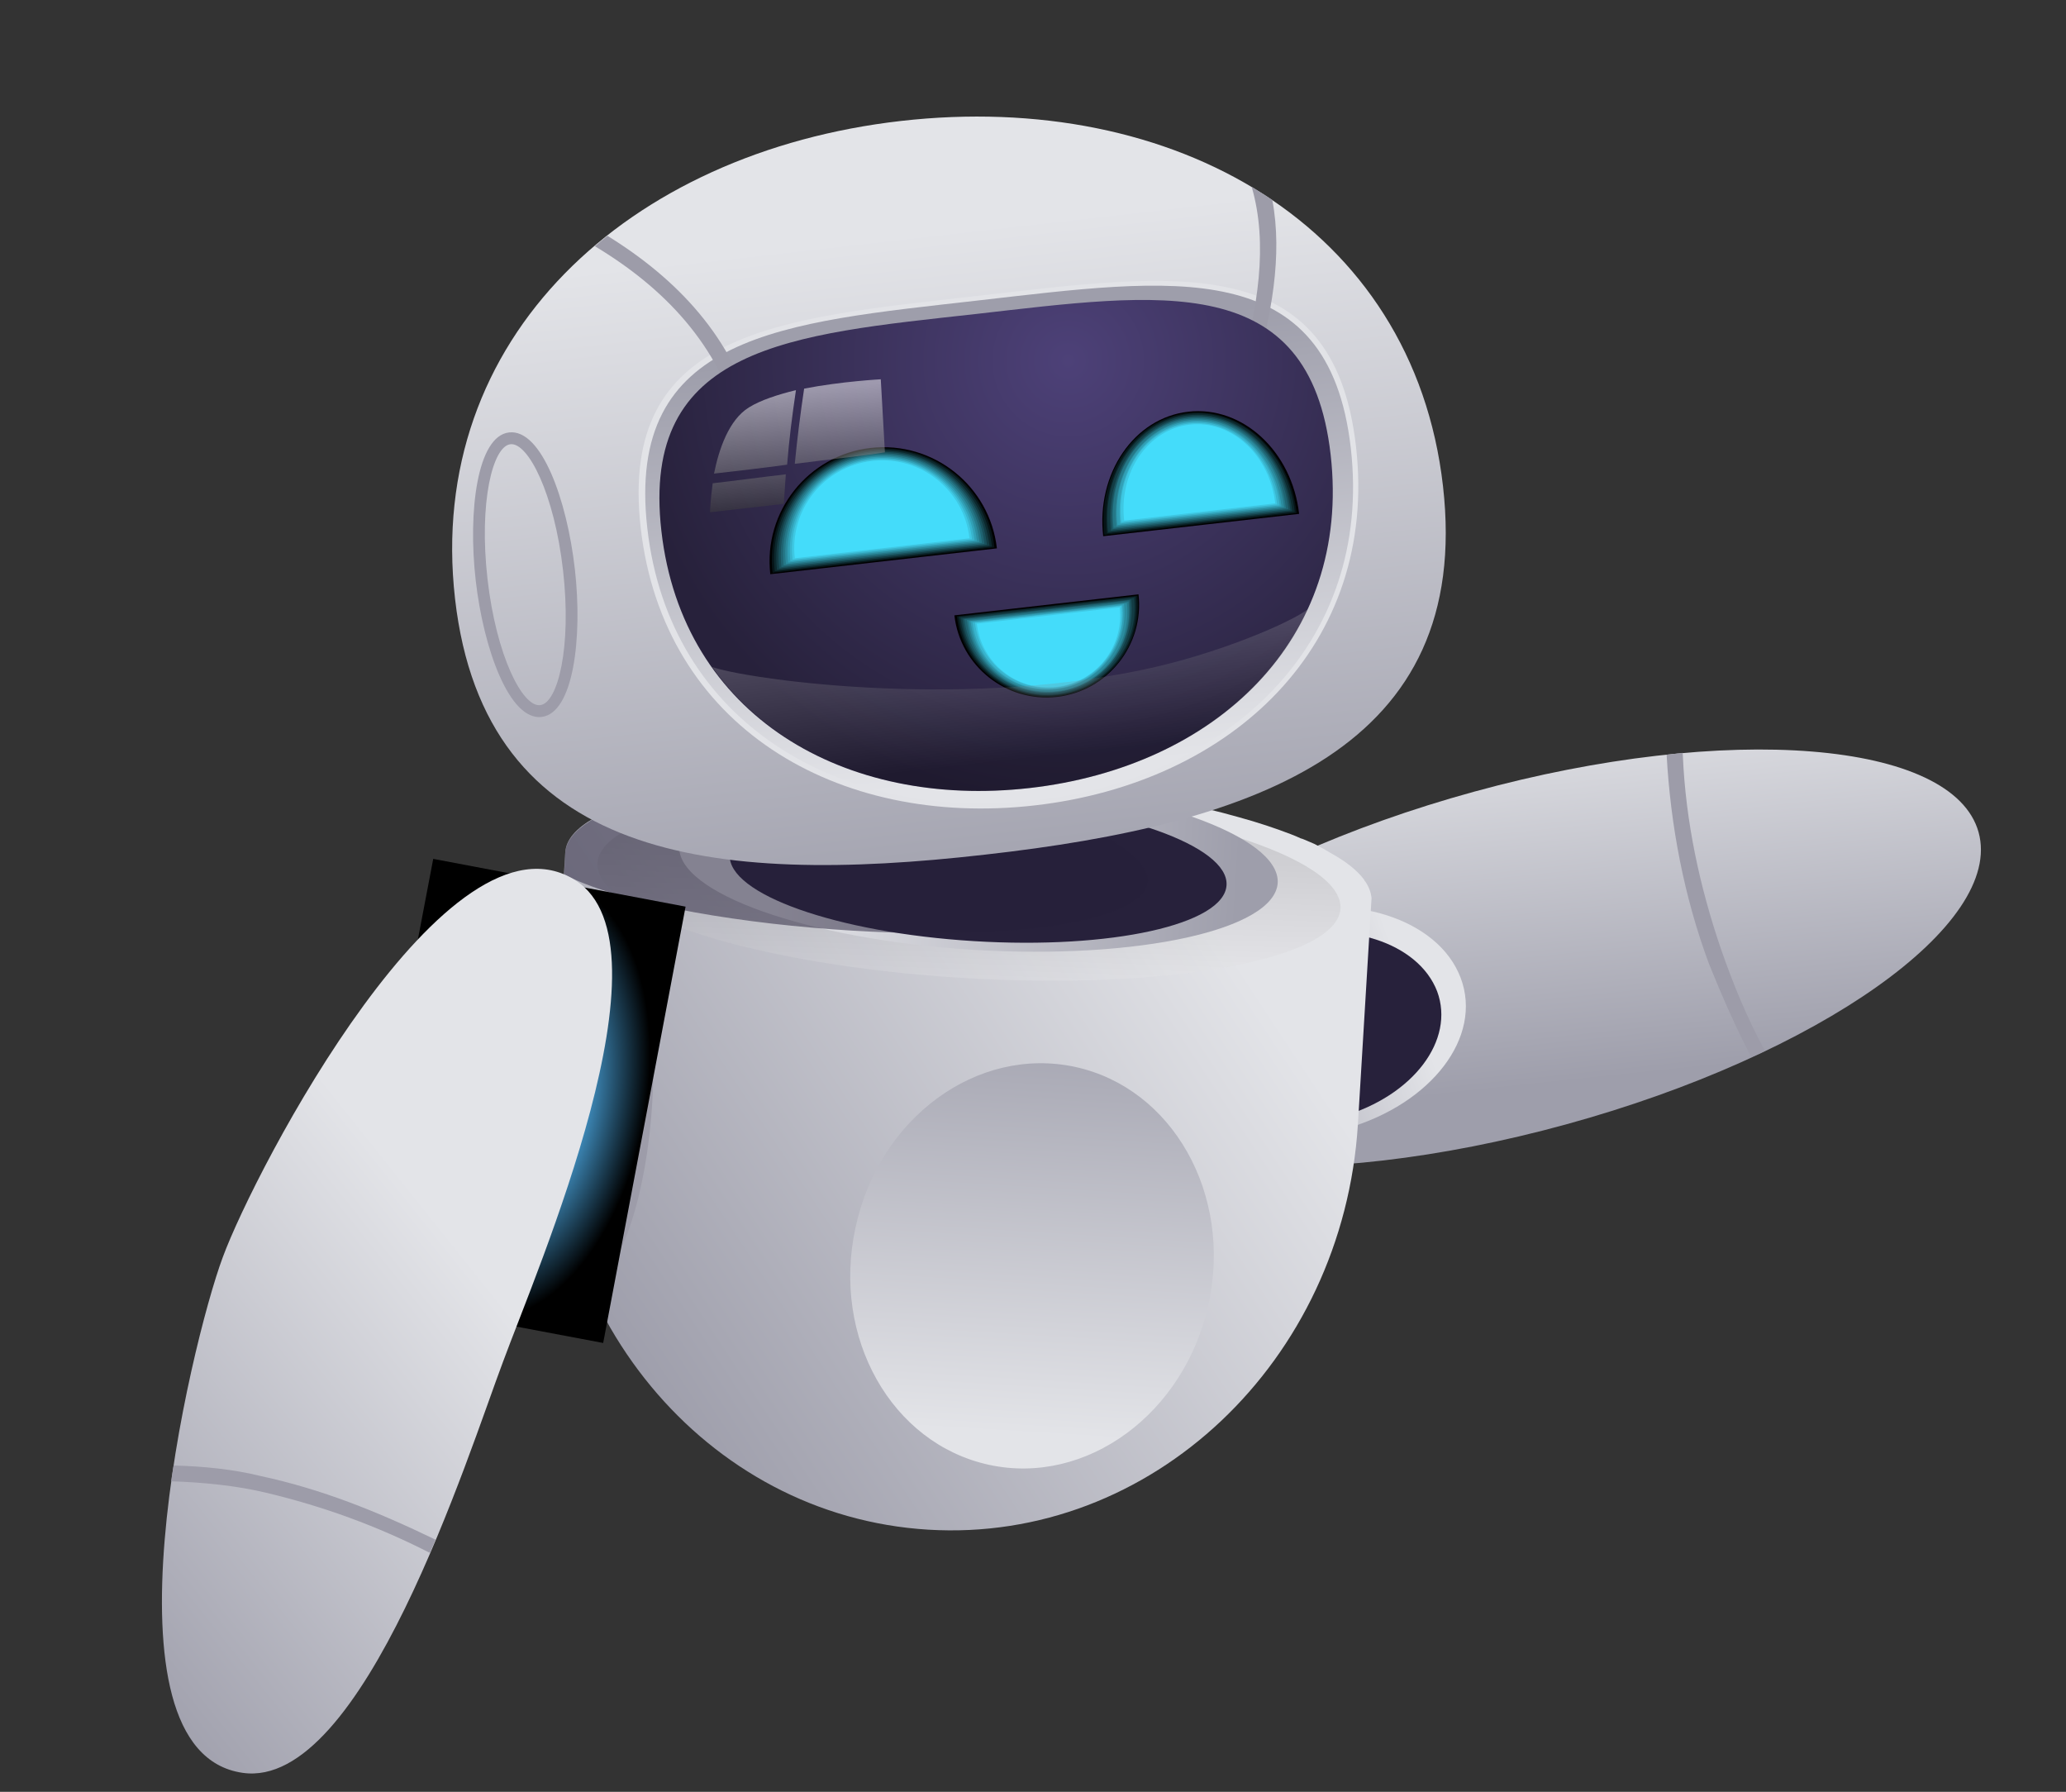 <svg width="143" height="124" viewBox="0 0 143 124" fill="none" xmlns="http://www.w3.org/2000/svg">
<rect x="0" y="0" width="143" height="124" fill="#333333" stroke="none"/>
<path d="M108.384 77.814C125.919 73.001 138.71 63.97 136.949 57.592C135.192 51.254 119.57 49.973 102.035 54.785C84.501 59.598 71.709 68.629 73.471 75.007C75.232 81.386 90.85 82.626 108.384 77.814Z" fill="url(#paint0_linear_30_45187)"/>
<path d="M121.219 73.158C121.532 72.998 121.85 72.879 122.162 72.719C120.907 70.421 119.929 68.008 119.128 65.7C117.64 61.359 116.669 56.835 116.479 52.264C116.474 52.223 116.47 52.182 116.46 52.1C116.093 52.142 115.725 52.184 115.357 52.226C115.625 57.12 116.561 62.061 118.291 66.706C119.155 68.841 120.11 71.05 121.219 73.158Z" fill="#9D9CA9"/>
<path d="M87.656 63.333C93.549 61.668 99.561 63.589 101.103 67.675C102.645 71.762 99.076 76.389 93.187 78.095C87.294 79.76 81.282 77.839 79.74 73.752C78.198 69.666 81.763 64.997 87.656 63.333Z" fill="url(#paint1_linear_30_45187)"/>
<path d="M88.303 64.994C93.193 63.609 98.178 65.234 99.473 68.603C100.727 71.978 97.814 75.827 92.928 77.253C88.037 78.638 83.052 77.013 81.757 73.644C80.463 70.274 83.412 66.379 88.303 64.994Z" fill="#27213B"/>
<path d="M39.125 58.981L38.188 74.358C37.168 90.819 48.831 104.924 64.248 105.856C79.665 106.789 92.964 94.224 93.989 77.804L94.934 62.137C94.892 61.77 94.768 61.411 94.517 61.026C94.472 60.99 94.422 60.913 94.417 60.872C93.929 60.224 93.156 59.609 92.096 59.026C91.919 58.922 91.742 58.818 91.564 58.714C91.387 58.61 91.169 58.511 90.991 58.407C90.905 58.376 90.773 58.308 90.687 58.276C90.6 58.245 90.468 58.177 90.382 58.145C90.296 58.114 90.164 58.046 90.037 58.019C89.818 57.92 89.6 57.821 89.341 57.726C88.259 57.312 87.055 56.911 85.774 56.56C82.866 55.733 79.349 55.017 75.525 54.501C75.148 54.461 74.766 54.381 74.349 54.346C73.554 54.271 72.754 54.155 71.96 54.08L63.168 53.551C49.728 53.262 39.351 55.521 39.125 58.981Z" fill="url(#paint2_linear_30_45187)"/>
<path opacity="0.2" d="M41.357 59.723C41.14 63.265 52.469 66.815 66.678 67.678C80.887 68.541 92.558 66.383 92.78 62.882C92.997 59.34 81.668 55.79 67.459 54.927C53.25 54.064 41.574 56.181 41.357 59.723Z" fill="url(#paint3_linear_30_45187)"/>
<path d="M68.086 53.898C56.67 53.213 47.223 55.283 47.014 58.535C46.805 61.786 55.904 65.011 67.366 65.732C78.782 66.417 88.229 64.347 88.438 61.096C88.605 57.849 79.507 54.624 68.086 53.898Z" fill="url(#paint4_linear_30_45187)"/>
<path d="M84.896 61.26C85.063 58.541 77.501 55.863 68.005 55.279C58.51 54.695 50.676 56.427 50.509 59.146C50.342 61.866 57.904 64.544 67.4 65.127C76.896 65.711 84.729 63.98 84.896 61.26Z" fill="#27213B"/>
<path d="M59.214 84.957C57.556 92.553 61.704 99.901 68.45 101.367C75.197 102.832 81.993 97.837 83.651 90.241C85.309 82.645 81.161 75.297 74.415 73.832C67.627 72.371 60.831 77.366 59.214 84.957Z" fill="url(#paint5_linear_30_45187)"/>
<path d="M41.363 62.284C43.947 62.445 45.599 68.588 45.148 76.253C44.767 82.71 42.997 87.878 40.922 89.273C40.817 89.078 40.753 88.878 40.648 88.683C42.329 87.457 44.072 82.79 44.481 76.205C44.958 68.412 43.226 63.024 41.31 62.911C40.474 62.841 39.51 63.82 38.68 65.611L38.753 64.072C39.612 62.898 40.486 62.219 41.363 62.284Z" fill="#9D9CA9"/>
<path d="M37.487 75.509C37.105 81.594 38.091 86.613 39.716 86.718C41.301 86.826 42.899 81.969 43.277 75.843C43.659 69.757 42.673 64.739 41.047 64.635C39.467 64.566 37.869 69.424 37.487 75.509Z" fill="url(#paint6_linear_30_45187)"/>
<path d="M41.104 66.546C39.789 66.466 38.472 70.497 38.161 75.551C37.851 80.605 38.664 84.767 39.979 84.848C41.293 84.929 42.611 80.897 42.921 75.844C43.232 70.79 42.418 66.627 41.104 66.546Z" fill="#27213B"/>
<path opacity="0.5" d="M39.046 60.516C46.258 64.246 68.678 65.993 76.679 63.219C85.202 60.303 71.422 55.584 71.422 55.584L60.225 53.55C48.275 53.629 39.337 55.807 39.123 59.017L39.046 60.516Z" fill="#27213B"/>
<path d="M99.878 33.639C97.819 15.584 81.234 6.219 62.362 8.37C43.49 10.521 29.438 23.379 31.496 41.434C33.554 59.489 49.278 61.297 68.15 59.146C87.068 57.031 101.94 51.735 99.878 33.639Z" fill="url(#paint7_linear_30_45187)"/>
<path d="M37.48 49.615C39.686 49.363 40.334 44.158 39.789 39.379C39.244 34.599 37.482 29.669 35.236 29.925C33.03 30.177 32.382 35.382 32.926 40.161C33.471 44.941 35.274 49.866 37.48 49.615ZM35.329 30.742C36.554 30.603 38.367 34.162 38.972 39.472C39.577 44.782 38.612 48.658 37.387 48.798C36.161 48.937 34.349 45.378 33.743 40.068C33.138 34.758 34.103 30.882 35.329 30.742Z" fill="#9D9CA9"/>
<path d="M44.348 36.54C45.913 50.265 57.928 57.296 71.613 55.736C85.297 54.176 95.422 44.622 93.857 30.896C92.293 17.171 81.279 18.923 67.594 20.483C53.951 22.038 42.784 22.815 44.348 36.54Z" fill="#E2E3E7"/>
<path d="M44.805 36.563C46.341 50.043 58.175 56.929 71.614 55.397C85.053 53.865 95.034 44.492 93.497 31.012C91.96 17.532 81.109 19.265 67.67 20.797C54.19 22.334 43.268 23.082 44.805 36.563Z" fill="url(#paint8_linear_30_45187)"/>
<path d="M41.175 17.039C45.927 19.89 49.816 23.874 51.253 29.587C51.414 30.272 52.398 29.828 52.242 29.184C50.795 23.39 46.852 19.288 42.044 16.319C41.741 16.56 41.437 16.802 41.175 17.039Z" fill="#9D9CA9"/>
<path d="M86.769 26.073C87.997 21.961 88.793 17.691 88.065 13.842C87.614 13.521 87.128 13.246 86.636 12.929C87.792 16.894 87.065 21.405 85.756 25.899C85.586 26.58 86.594 26.714 86.769 26.073Z" fill="#9D9CA9"/>
<path d="M45.779 36.749C47.241 49.575 58.483 55.99 71.269 54.533C84.054 53.076 93.564 44.295 92.102 31.468C90.639 18.642 80.315 20.274 67.529 21.731C54.739 23.148 44.317 23.922 45.779 36.749Z" fill="url(#paint9_radial_30_45187)"/>
<path d="M66.058 42.582C66.459 46.095 69.644 48.629 73.157 48.228C76.67 47.828 79.204 44.642 78.803 41.129L66.058 42.582Z" fill="black"/>
<path d="M66.23 42.651C66.626 46.123 69.761 48.579 73.192 48.188C76.665 47.792 79.121 44.657 78.73 41.226L66.23 42.651Z" fill="#061417"/>
<path d="M66.355 42.678C66.742 46.068 69.79 48.493 73.181 48.107C76.571 47.72 78.996 44.671 78.61 41.281L66.355 42.678Z" fill="#0C282D"/>
<path d="M66.488 42.744C66.865 46.053 69.868 48.442 73.177 48.065C76.486 47.687 78.875 44.684 78.497 41.375L66.488 42.744Z" fill="#133C44"/>
<path d="M66.621 42.818C66.989 46.045 69.901 48.362 73.128 47.994C76.355 47.626 78.671 44.714 78.303 41.487L66.621 42.818Z" fill="#19505B"/>
<path d="M66.749 42.84C67.108 45.985 69.975 48.265 73.12 47.907C76.266 47.548 78.546 44.681 78.187 41.536L66.749 42.84Z" fill="#1F6472"/>
<path d="M66.921 42.908C67.275 46.013 70.051 48.221 73.156 47.867C76.26 47.513 78.468 44.737 78.114 41.632L66.921 42.908Z" fill="#257888"/>
<path d="M67.05 42.971C67.395 45.994 70.125 48.165 73.148 47.821C76.171 47.476 78.342 44.746 77.998 41.723L67.05 42.971Z" fill="#2B8C9F"/>
<path d="M67.179 42.996C67.514 45.937 70.154 48.036 73.095 47.701C76.036 47.366 78.135 44.727 77.8 41.785L67.179 42.996Z" fill="#31A0B6"/>
<path d="M67.312 43.065C67.638 45.924 70.232 47.987 73.091 47.661C75.951 47.335 78.014 44.741 77.688 41.882L67.312 43.065Z" fill="#38B4CD"/>
<path d="M67.48 43.086C67.797 45.864 70.345 47.891 73.123 47.574C75.9 47.257 77.927 44.709 77.611 41.931L67.48 43.086Z" fill="#3EC8E3"/>
<path d="M67.613 43.158C67.925 45.895 70.382 47.85 73.119 47.538C75.856 47.226 77.81 44.768 77.498 42.031L67.613 43.158Z" fill="#44DCFA"/>
<path d="M69.001 37.948C68.508 33.618 64.594 30.505 60.264 30.999C55.934 31.492 52.822 35.406 53.315 39.736L69.001 37.948Z" fill="black"/>
<path d="M68.832 37.884C68.348 33.636 64.525 30.595 60.277 31.08C56.029 31.564 52.988 35.386 53.473 39.635L68.832 37.884Z" fill="#061417"/>
<path d="M68.658 37.82C68.183 33.654 64.452 30.686 60.285 31.161C56.119 31.636 53.151 35.367 53.626 39.534L68.658 37.82Z" fill="#0C282D"/>
<path d="M68.485 37.763C68.024 33.718 64.338 30.787 60.294 31.248C56.25 31.709 53.318 35.395 53.779 39.439L68.485 37.763Z" fill="#133C44"/>
<path d="M68.311 37.695C67.86 33.733 64.265 30.873 60.302 31.325C56.34 31.777 53.481 35.372 53.932 39.334L68.311 37.695Z" fill="#19505B"/>
<path d="M68.142 37.637C67.699 33.757 64.195 30.97 60.315 31.412C56.434 31.854 53.647 35.358 54.09 39.239L68.142 37.637Z" fill="#1F6472"/>
<path d="M67.968 37.568C67.535 33.769 64.122 31.054 60.323 31.487C56.524 31.921 53.81 35.333 54.243 39.132L67.968 37.568Z" fill="#257888"/>
<path d="M67.794 37.51C67.371 33.793 64.008 31.155 60.332 31.574C56.614 31.998 53.977 35.361 54.396 39.037L67.794 37.51Z" fill="#2B8C9F"/>
<path d="M67.621 37.44C67.211 33.846 63.935 31.24 60.34 31.65C56.745 32.059 54.139 35.336 54.549 38.931L67.621 37.44Z" fill="#31A0B6"/>
<path d="M67.451 37.383C67.051 33.87 63.865 31.336 60.352 31.736C56.839 32.137 54.306 35.322 54.706 38.835L67.451 37.383Z" fill="#38B4CD"/>
<path d="M67.278 37.315C66.887 33.884 63.792 31.423 60.361 31.814C56.93 32.205 54.468 35.299 54.86 38.731L67.278 37.315Z" fill="#3EC8E3"/>
<path d="M67.104 37.251C66.722 33.902 63.719 31.513 60.369 31.895C57.02 32.277 54.631 35.28 55.013 38.63L67.104 37.251Z" fill="#44DCFA"/>
<path d="M89.92 35.561C89.427 31.231 86.003 28.062 82.245 28.491C78.487 28.919 75.865 32.777 76.358 37.107L89.92 35.561Z" fill="black"/>
<path d="M89.75 35.498C89.266 31.249 85.893 28.158 82.216 28.577C78.54 28.996 75.949 32.767 76.433 37.016L89.75 35.498Z" fill="#061417"/>
<path d="M89.616 35.424C89.141 31.258 85.859 28.239 82.264 28.648C78.669 29.058 76.151 32.738 76.626 36.905L89.616 35.424Z" fill="#0C282D"/>
<path d="M89.446 35.367C88.985 31.323 85.748 28.34 82.235 28.74C78.722 29.141 76.24 32.776 76.701 36.82L89.446 35.367Z" fill="#133C44"/>
<path d="M89.315 35.305C88.864 31.343 85.718 28.432 82.287 28.823C78.855 29.215 76.445 32.758 76.897 36.721L89.315 35.305Z" fill="#19505B"/>
<path d="M89.18 35.232C88.738 31.352 85.643 28.518 82.293 28.9C78.943 29.282 76.565 32.739 77.007 36.62L89.18 35.232Z" fill="#1F6472"/>
<path d="M89.007 35.169C88.574 31.37 85.569 28.609 82.26 28.986C78.952 29.363 76.646 32.73 77.079 36.529L89.007 35.169Z" fill="#257888"/>
<path d="M88.876 35.102C88.452 31.384 85.498 28.7 82.312 29.063C79.126 29.427 76.856 32.748 77.275 36.424L88.876 35.102Z" fill="#2B8C9F"/>
<path d="M88.702 35.038C88.292 31.444 85.424 28.791 82.279 29.15C79.134 29.508 76.936 32.738 77.346 36.333L88.702 35.038Z" fill="#31A0B6"/>
<path d="M88.572 34.971C88.171 31.458 85.353 28.882 82.331 29.227C79.267 29.576 77.142 32.715 77.542 36.228L88.572 34.971Z" fill="#38B4CD"/>
<path d="M88.398 34.907C88.007 31.476 85.28 28.973 82.298 29.313C79.316 29.653 77.222 32.706 77.614 36.137L88.398 34.907Z" fill="#3EC8E3"/>
<path d="M88.267 34.834C87.885 31.485 85.25 29.054 82.349 29.384C79.449 29.715 77.428 32.677 77.81 36.026L88.267 34.834Z" fill="#44DCFA"/>
<path opacity="0.2" d="M49.292 46.154C53.833 52.589 62.2 55.566 71.309 54.528C80.133 53.522 87.398 49.011 90.584 42.109C89.488 43.021 84.323 45.265 79.027 46.365C65.932 49.099 51.451 46.943 49.292 46.154Z" fill="url(#paint10_linear_30_45187)"/>
<path opacity="0.5" d="M49.421 32.774C49.765 31.08 50.445 29.058 51.837 28.195C52.648 27.689 53.846 27.304 55.093 26.997C54.835 28.723 54.617 30.444 54.481 32.156C52.77 32.392 51.096 32.583 49.421 32.774Z" fill="url(#paint11_linear_30_45187)"/>
<path opacity="0.5" d="M54.391 32.825C54.343 33.493 54.3 34.201 54.252 34.869L49.146 35.451C49.146 35.451 49.17 34.579 49.331 33.444C51.005 33.253 52.676 33.021 54.391 32.825Z" fill="url(#paint12_linear_30_45187)"/>
<path opacity="0.5" d="M55.337 32.06C55.215 32.075 55.133 32.084 55.011 32.098C55.183 30.34 55.4 28.619 55.659 26.893C58.25 26.39 60.964 26.247 60.964 26.247L61.251 31.304C59.3 31.609 57.334 31.791 55.337 32.06Z" fill="url(#paint13_linear_30_45187)"/>
<path d="M29.986 59.435L24.242 89.635L41.75 92.936L47.453 62.741L29.986 59.435Z" fill="url(#paint14_radial_30_45187)"/>
<path d="M15.418 87.006C13.169 93.055 6.489 121.21 16.795 122.684C25.125 123.886 32.405 100.628 34.82 94.228C37.19 87.793 46.893 65.459 39.838 60.925C31.046 55.306 17.661 80.915 15.418 87.006Z" fill="url(#paint15_linear_30_45187)"/>
<path d="M12.016 101.415C11.972 101.751 11.891 102.133 11.851 102.509C14.135 102.58 16.397 102.819 18.396 103.294C22.394 104.246 26.107 105.602 29.754 107.462C29.885 107.157 30.015 106.853 30.146 106.548C26.118 104.607 22.3 103.056 18.016 102.138C16.185 101.684 14.091 101.468 12.016 101.415Z" fill="#9D9CA9"/>
<defs>
<linearGradient id="paint0_linear_30_45187" x1="104.386" y1="48.688" x2="107.17" y2="75.058" gradientUnits="userSpaceOnUse">
<stop stop-color="#E3E4E8"/>
<stop offset="1" stop-color="#9E9EAB"/>
</linearGradient>
<linearGradient id="paint1_linear_30_45187" x1="97.425" y1="68.373" x2="81.427" y2="74.178" gradientUnits="userSpaceOnUse">
<stop stop-color="#E3E4E8"/>
<stop offset="1" stop-color="#9E9EAB"/>
</linearGradient>
<linearGradient id="paint2_linear_30_45187" x1="83.955" y1="63.809" x2="41.615" y2="91.721" gradientUnits="userSpaceOnUse">
<stop stop-color="#E3E4E8"/>
<stop offset="1" stop-color="#9E9EAB"/>
</linearGradient>
<linearGradient id="paint3_linear_30_45187" x1="66.802" y1="68.759" x2="67.461" y2="49.614" gradientUnits="userSpaceOnUse">
<stop stop-color="white"/>
<stop offset="1"/>
</linearGradient>
<linearGradient id="paint4_linear_30_45187" x1="53.917" y1="58.982" x2="85.744" y2="60.939" gradientUnits="userSpaceOnUse">
<stop stop-color="#E3E4E8"/>
<stop offset="1" stop-color="#9E9EAB"/>
</linearGradient>
<linearGradient id="paint5_linear_30_45187" x1="70.695" y1="99.261" x2="72.607" y2="68.158" gradientUnits="userSpaceOnUse">
<stop stop-color="#E3E4E8"/>
<stop offset="1" stop-color="#9E9EAB"/>
</linearGradient>
<linearGradient id="paint6_linear_30_45187" x1="39.927" y1="83.04" x2="40.969" y2="66.076" gradientUnits="userSpaceOnUse">
<stop stop-color="#E3E4E8"/>
<stop offset="1" stop-color="#9E9EAB"/>
</linearGradient>
<linearGradient id="paint7_linear_30_45187" x1="63.272" y1="16.148" x2="68.768" y2="64.362" gradientUnits="userSpaceOnUse">
<stop stop-color="#E3E4E8"/>
<stop offset="1" stop-color="#9E9EAB"/>
</linearGradient>
<linearGradient id="paint8_linear_30_45187" x1="71.375" y1="53.581" x2="67.924" y2="23.305" gradientUnits="userSpaceOnUse">
<stop stop-color="#E3E4E8"/>
<stop offset="1" stop-color="#9E9EAB"/>
</linearGradient>
<radialGradient id="paint9_radial_30_45187" cx="0" cy="0" r="1" gradientUnits="userSpaceOnUse" gradientTransform="translate(73.931 24.971) rotate(173.497) scale(30.448 30.532)">
<stop stop-color="#4D4178"/>
<stop offset="1" stop-color="#27213B"/>
</radialGradient>
<linearGradient id="paint10_linear_30_45187" x1="69.747" y1="42.581" x2="70.882" y2="52.536" gradientUnits="userSpaceOnUse">
<stop stop-color="white"/>
<stop offset="1"/>
</linearGradient>
<linearGradient id="paint11_linear_30_45187" x1="51.97" y1="27.529" x2="53.114" y2="37.567" gradientUnits="userSpaceOnUse">
<stop stop-color="white"/>
<stop offset="1"/>
</linearGradient>
<linearGradient id="paint12_linear_30_45187" x1="51.002" y1="27.637" x2="52.146" y2="37.674" gradientUnits="userSpaceOnUse">
<stop stop-color="white"/>
<stop offset="1"/>
</linearGradient>
<linearGradient id="paint13_linear_30_45187" x1="57.733" y1="26.874" x2="58.878" y2="36.912" gradientUnits="userSpaceOnUse">
<stop stop-color="white"/>
<stop offset="1"/>
</linearGradient>
<radialGradient id="paint14_radial_30_45187" cx="0" cy="0" r="1" gradientUnits="userSpaceOnUse" gradientTransform="translate(35.807 76.046) rotate(-79.266) scale(15.367 8.901)">
<stop stop-color="#44DCFA"/>
<stop offset="0.444" stop-color="#4CAAE5"/>
<stop offset="1"/>
</radialGradient>
<linearGradient id="paint15_linear_30_45187" x1="33.455" y1="88.43" x2="3.694" y2="112.195" gradientUnits="userSpaceOnUse">
<stop stop-color="#E3E4E8"/>
<stop offset="1" stop-color="#9E9EAB"/>
</linearGradient>
</defs>
</svg>
